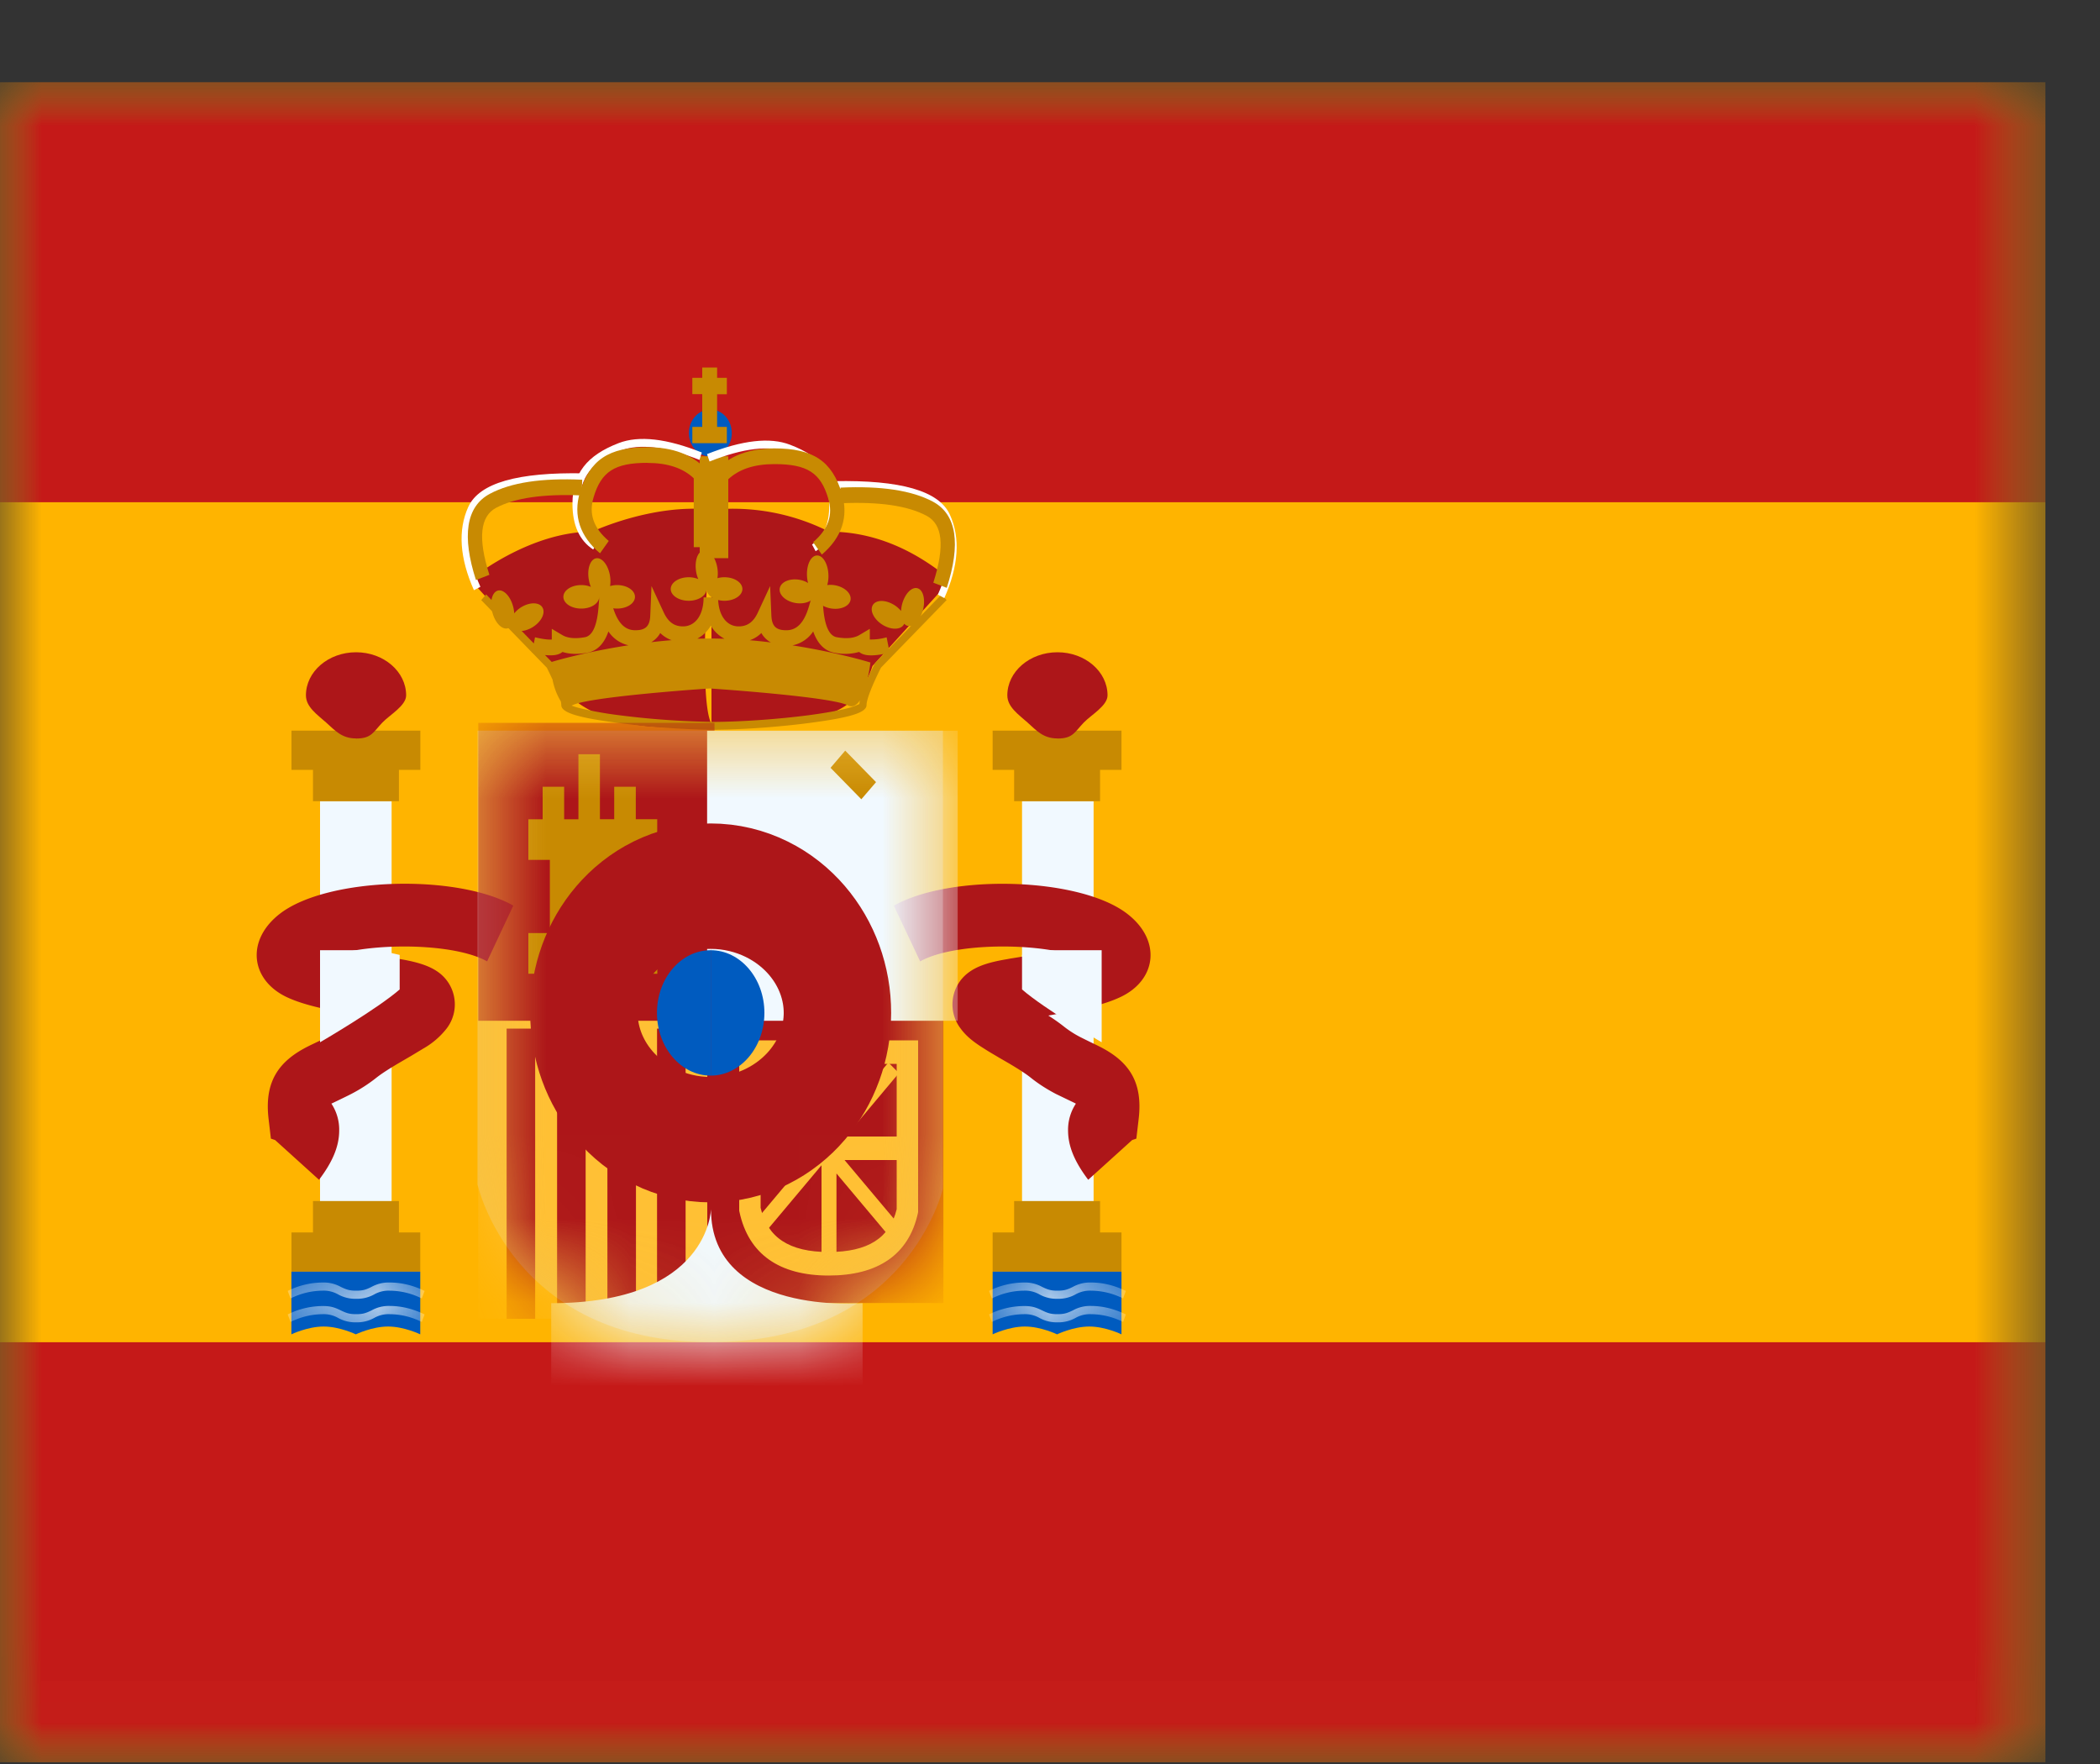 <svg width="25" height="21" viewBox="0 0 25 21" fill="none" xmlns="http://www.w3.org/2000/svg"><rect x="0" y="0" width="25" height="21" fill="#333333" stroke="none"/><mask id="a" style="mask-type:alpha" maskUnits="userSpaceOnUse" x="0" y="0" width="25" height="21"><path d="M0 .979h24.35v20H0v-20Z" fill="#fff"/></mask><g mask="url(#a)"><path fill-rule="evenodd" clip-rule="evenodd" d="M0 .979v20h24.35v-20H0Z" fill="#FFB400"/><mask id="b" style="mask-type:alpha" maskUnits="userSpaceOnUse" x="0" y="0" width="25" height="21"><path fill-rule="evenodd" clip-rule="evenodd" d="M0 .979v20h24.35v-20H0Z" fill="#fff"/></mask><g mask="url(#b)"><path fill-rule="evenodd" clip-rule="evenodd" d="M0 .979v5h24.35v-5H0ZM0 15.979v5h24.35v-5H0Z" fill="#C51918"/><path d="M3.81 9.539h.852v4.853H3.81V9.539Z" fill="#F1F9FF"/><path fill-rule="evenodd" clip-rule="evenodd" d="M5.003 8.698H3.47v.467h.256v.373h1.023v-.373h.255v-.467ZM4.748 14.672h.255v.466H3.47v-.466h.256v-.374h1.023v.374Z" fill="#C88A02"/><path fill-rule="evenodd" clip-rule="evenodd" d="M4.239 8.792c.185 0 .204-.077.313-.19.085-.09.283-.2.283-.324 0-.283-.267-.513-.596-.513-.33 0-.597.23-.597.513 0 .139.136.23.24.323.108.097.188.19.357.19Z" fill="#AD1619"/><path fill-rule="evenodd" clip-rule="evenodd" d="M3.47 15.139h1.533v.746s-.192-.093-.383-.093c-.192 0-.384.093-.384.093s-.192-.093-.383-.093c-.192 0-.384.093-.384.093v-.746Z" fill="#005BBF"/><mask id="c" style="mask-type:alpha" maskUnits="userSpaceOnUse" x="3" y="15" width="3" height="1"><path fill-rule="evenodd" clip-rule="evenodd" d="M3.472 15.138h1.534v.747s-.192-.094-.384-.094-.383.094-.383.094-.192-.094-.384-.094-.383.094-.383.094v-.747Z" fill="#fff"/></mask><g mask="url(#c)" fill="#fff"><path d="m3.459 15.738-.034-.09a.942.942 0 0 1 .416-.1c.09 0 .137.013.216.052.07.034.107.045.183.045.077 0 .113-.011.183-.045a.418.418 0 0 1 .216-.053c.139 0 .278.034.416.101l-.034.09a.866.866 0 0 0-.382-.093.347.347 0 0 0-.183.044.42.42 0 0 1-.216.053.42.42 0 0 1-.216-.053.347.347 0 0 0-.183-.044.866.866 0 0 0-.382.093ZM3.459 15.458l-.034-.09a.942.942 0 0 1 .416-.1.42.42 0 0 1 .216.052c.07.034.107.045.183.045.077 0 .113-.01.183-.045a.42.42 0 0 1 .216-.052c.139 0 .278.033.416.1l-.034.09a.864.864 0 0 0-.382-.093.347.347 0 0 0-.183.044.42.42 0 0 1-.216.053.42.42 0 0 1-.216-.053.347.347 0 0 0-.183-.044.864.864 0 0 0-.382.093Z"/></g><path d="M12.167 9.539h.852v4.853h-.852V9.539Z" fill="#F1F9FF"/><path fill-rule="evenodd" clip-rule="evenodd" d="M13.351 8.698h-1.534v.467h.256v.373h1.023v-.373h.255v-.467ZM13.096 14.672h.255v.466h-1.534v-.466h.256v-.374h1.023v.374Z" fill="#C88A02"/><path fill-rule="evenodd" clip-rule="evenodd" d="M12.589 8.792c.185 0 .204-.077.313-.19.086-.09.283-.2.283-.324 0-.283-.267-.513-.596-.513-.33 0-.597.23-.597.513 0 .139.136.23.24.323.108.097.188.19.357.19Z" fill="#AD1619"/><path fill-rule="evenodd" clip-rule="evenodd" d="M11.817 15.139h1.534v.746s-.191-.093-.383-.093-.384.093-.384.093-.191-.093-.383-.093-.384.093-.384.093v-.746Z" fill="#005BBF"/><mask id="d" style="mask-type:alpha" maskUnits="userSpaceOnUse" x="11" y="15" width="3" height="1"><path fill-rule="evenodd" clip-rule="evenodd" d="M11.828 15.138h1.534v.747s-.192-.094-.384-.094-.383.094-.383.094-.192-.094-.384-.094-.383.094-.383.094v-.747Z" fill="#fff"/></mask><g mask="url(#d)" fill="#fff"><path d="m11.808 15.738-.034-.09a.942.942 0 0 1 .416-.1c.09 0 .136.013.216.052.07.034.106.045.183.045.076 0 .113-.011.183-.045a.418.418 0 0 1 .216-.053c.139 0 .277.034.415.101l-.033.09a.866.866 0 0 0-.382-.093.347.347 0 0 0-.183.044.419.419 0 0 1-.216.053.42.42 0 0 1-.216-.053.347.347 0 0 0-.183-.044.865.865 0 0 0-.382.093ZM11.808 15.458l-.034-.09a.942.942 0 0 1 .416-.1.42.42 0 0 1 .216.052c.07.034.106.045.183.045.076 0 .113-.01.183-.045a.42.42 0 0 1 .216-.052c.139 0 .277.033.415.1l-.033.09a.865.865 0 0 0-.382-.093.347.347 0 0 0-.183.044.419.419 0 0 1-.216.053.42.42 0 0 1-.216-.053.346.346 0 0 0-.183-.044.864.864 0 0 0-.382.093Z"/></g><path fill-rule="evenodd" clip-rule="evenodd" d="M3.798 14.045c.154-.204.24-.39.24-.587a.562.562 0 0 0-.093-.32l.01-.004c-.001 0 .168-.08.227-.111a1.85 1.85 0 0 0 .3-.194c.061-.048.142-.1.265-.173l.115-.067.031-.018.146-.088a.94.94 0 0 0 .279-.24.472.472 0 0 0-.094-.665c-.106-.079-.249-.124-.458-.16l-.043-.007a174.557 174.557 0 0 1-.526-.092c.524-.095 1.272-.06 1.602.126l.312-.664c-.67-.379-2.198-.34-2.77.09-.418.316-.362.794.074 1 .182.085.42.142.858.22a2.17 2.17 0 0 0-.191.134c-.058.046-.12.085-.194.124-.036.019-.142.07-.191.093l-.024.012c-.355.177-.527.421-.476.863l.028.238.05.017.523.473Zm-.438-.617-.002.003.001-.002v-.001Zm9.355.03c0 .197.086.383.24.587l.523-.473.05-.017.028-.238c.051-.442-.12-.686-.476-.863l-.024-.012a10.08 10.08 0 0 1-.19-.093 1.2 1.2 0 0 1-.195-.124 2.177 2.177 0 0 0-.191-.135c.439-.077.676-.134.858-.22.436-.205.492-.683.073-.998-.57-.43-2.099-.47-2.77-.09l.313.663c.33-.186 1.077-.221 1.601-.126a14.76 14.76 0 0 1-.525.092l-.043.008c-.21.035-.352.08-.458.16a.472.472 0 0 0-.094.664c.065.09.15.159.28.24.04.026.085.053.145.088l.03.018.116.067c.123.073.204.125.264.173.094.075.19.136.3.194l.228.11.01.006a.563.563 0 0 0-.093.32Z" fill="#AD1619"/><path d="m4.506 11.312.252.056v.411c-.268.234-.948.629-.948.629v-1.096h.696ZM12.419 11.312l-.252.056v.411c.268.234.948.629.948.629v-1.096h-.696Z" fill="#F1F9FF"/><path fill-rule="evenodd" clip-rule="evenodd" d="M11.246 6.983v-.137c-.438-.344-.897-.517-1.377-.517a2.54 2.54 0 0 0-1.397-.26v-.002c-.708-.075-1.422.262-1.422.262-.72 0-1.377.517-1.377.517v.137l.86.945s.241.91 1.936.696v.003s1.122-.034 1.2-.063l.098-.032c.22-.07.47-.15.62-.604l.86-.945ZM8.47 6.112c-.025.314-.164 2.212 0 2.506V6.112Z" fill="#AD1619"/><path fill-rule="evenodd" clip-rule="evenodd" d="M6.333 7.77v-.003l-.604-.623.058-.068.568.584.014-.073c.093.022.16.03.2.026v-.127l.126.075c.062.036.15.046.267.025.086-.015.144-.124.163-.356l.038-.47.128.45c.058.204.146.293.272.293.123 0 .173-.05.178-.174l.015-.352.146.315c.053.113.125.165.228.165.147 0 .246-.135.246-.345H8.549c0 .21.098.345.245.345.103 0 .176-.052.228-.165l.146-.315.015.352c.006.125.055.174.178.174.126 0 .214-.09.272-.293l.128-.45.039.47c.018.232.076.341.162.356.117.021.205.011.267-.025l.126-.075v.127a.663.663 0 0 0 .2-.026l.027.136.628-.647.059.068-.782.805c-.114.23-.171.382-.171.445 0 .096-.23.153-.675.212-.35.046-.762.077-1.1.081v.001H8.456c-.337-.005-.75-.036-1.1-.082-.446-.059-.674-.116-.674-.212a.214.214 0 0 0-.006-.045.774.774 0 0 1-.098-.258 4.896 4.896 0 0 0-.068-.142l-.173-.178-.004-.001Zm4.19.015c-.14.027-.241.024-.295-.024a.612.612 0 0 1-.293.01c-.12-.022-.203-.109-.254-.254a.387.387 0 0 1-.247.166c.546.085.928.204.928.204s-.01.089-.033.193c.024-.055.053-.115.086-.182l.009-.012.098-.101Zm-1.346-.137a.284.284 0 0 1-.113-.112.373.373 0 0 1-.138.086c.086.007.17.016.25.026Zm-.552-.044a.404.404 0 0 1-.163-.156.404.404 0 0 1-.161.155l.117-.002h.069l.138.003Zm-2.057.276-.08-.082c.095.01.166 0 .208-.037.083.027.182.03.294.01.12-.022.203-.109.253-.254a.388.388 0 0 0 .239.165c-.47.072-.822.17-.914.198Zm1.427-.259a6.943 6.943 0 0 0-.242.024.285.285 0 0 0 .107-.109c.04.039.085.067.135.085Zm2.096.775c.06.03.108 0 .146-.059a.337.337 0 0 0-.006.044.77.77 0 0 1-.15.053c-.11.028-.265.055-.45.08-.361.047-.79.078-1.132.08a9.874 9.874 0 0 1-1.132-.08 4.296 4.296 0 0 1-.45-.08.896.896 0 0 1-.113-.034.127.127 0 0 0 .01-.004C7 8.3 8.23 8.21 8.451 8.196c.222.015 1.453.104 1.64.2Zm.235-.017v.001-.001Z" fill="#C88A02"/><path fill-rule="evenodd" clip-rule="evenodd" d="M8.456 5.435c.142 0 .256-.126.256-.28 0-.155-.114-.28-.256-.28-.14 0-.255.125-.255.28 0 .154.114.28.255.28Z" fill="#005BBF"/><path fill-rule="evenodd" clip-rule="evenodd" d="M8.288 6.81c.005.03.014.058.025.084a.298.298 0 0 0-.114-.022c-.118 0-.214.063-.214.14 0 .077.096.14.214.14.117 0 .213-.063.213-.14 0 .077.095.14.213.14.117 0 .213-.063.213-.14 0-.077-.096-.14-.213-.14a.31.31 0 0 0-.084.011.387.387 0 0 0-.002-.127c-.022-.127-.097-.217-.166-.203-.07.015-.107.13-.085.256Zm.124.202v-.004.004Zm-1.378-.025a.397.397 0 0 1-.024-.085c-.023-.126.015-.24.084-.255.07-.015.144.075.167.202.008.045.008.09.002.128a.31.31 0 0 1 .083-.012c.118 0 .213.063.213.14 0 .078-.095.14-.213.14-.117 0-.213-.062-.213-.14v-.004.004c0 .078-.095.14-.213.14s-.213-.062-.213-.14c0-.077.095-.14.213-.14.042 0 .081.008.114.022Zm2.67.086c-.01.076-.113.124-.23.106-.116-.018-.202-.095-.192-.171.01-.077.112-.124.228-.107.042.007.08.02.11.04a.398.398 0 0 1-.013-.088c-.006-.129.046-.237.117-.24.07-.005.132.096.138.225a.386.386 0 0 1-.014.127.31.31 0 0 1 .084.001c.117.018.204.095.194.172-.01.076-.113.124-.23.106-.116-.018-.202-.095-.192-.171Zm0 0v-.005.005Zm.811.37c.104.06.215.054.248-.014l.002-.004c.01.012.022.02.036.025.068.023.15-.059.185-.182.034-.123.007-.242-.06-.264-.068-.023-.15.059-.185.182a.4.4 0 0 0-.014.088.33.33 0 0 0-.092-.078c-.104-.06-.215-.055-.248.014-.033.068.024.172.128.233Zm-4.182.028c-.104.06-.215.055-.248-.014a.077.077 0 0 1-.002-.004.083.083 0 0 1-.036.026c-.067.022-.15-.06-.184-.183-.035-.123-.008-.241.06-.264.067-.022.15.06.184.183.009.03.013.06.015.087a.329.329 0 0 1 .091-.078c.104-.06.215-.054.248.014.034.068-.024.173-.128.233ZM8.36 4.375h.177v.123h.116v.195h-.116v.389h.116v.194h-.411v-.194h.118v-.39h-.118v-.194h.118v-.123Z" fill="#C88A02"/><path d="M8.33 5.432h.34v1.213h-.34V5.432Z" fill="#C88A02"/><path d="m6.952 5.635-.001.093c-.756-.014-1.19.107-1.3.347-.113.25-.092.552.068.911l-.077.04c-.17-.383-.193-.715-.067-.992.131-.286.59-.414 1.377-.399Z" fill="#fff"/><path d="m7.106 6.462-.044.08c-.164-.107-.247-.29-.247-.544 0-.363.172-.577.55-.723.242-.093.572-.055.99.112l-.028.088c-.403-.16-.714-.196-.934-.112-.347.134-.492.316-.492.635 0 .222.068.375.205.464Z" fill="#fff"/><path d="m5.826 6.843-.16.062c-.168-.52-.12-.874.165-1.026.251-.135.618-.19 1.1-.168l-.006.187c-.458-.02-.798.03-1.02.148-.186.1-.22.355-.079.797Z" fill="#C88A02"/><path d="M7.707 5.51c-.39 0-.55.105-.641.412-.058.195-.002.362.181.518l-.104.147c-.238-.201-.321-.448-.24-.723.117-.391.346-.54.804-.54.3 0 .534.087.697.262l.025.028v.9h-.17v-.82c-.127-.121-.31-.183-.552-.183Z" fill="#C88A02"/><path d="m9.931 5.728.002.094c.755-.015 1.189.106 1.299.347.114.248.093.551-.067.91l.077.041c.17-.383.193-.715.066-.993-.13-.286-.59-.414-1.377-.399Z" fill="#fff"/><path d="m9.667 6.482.043.08c.165-.107.247-.291.247-.544 0-.364-.17-.577-.55-.723-.24-.093-.57-.055-.99.111l.03.088c.402-.16.713-.196.932-.111.348.134.493.315.493.635 0 .222-.068.374-.205.464Z" fill="#fff"/><path d="m11.111 6.937.16.061c.168-.52.12-.873-.165-1.026-.251-.134-.617-.189-1.1-.167l.006.186c.458-.02.798.03 1.02.15.187.1.22.353.079.796ZM9.22 5.525c.39 0 .55.104.64.41.059.196.002.363-.18.52l.104.147c.237-.202.32-.45.239-.724-.117-.391-.345-.54-.804-.54-.3 0-.534.087-.697.263l-.025.027v.9h.17v-.82c.128-.121.31-.183.552-.183Z" fill="#C88A02"/><path opacity=".3" fill-rule="evenodd" clip-rule="evenodd" d="M5.685 8.698h5.54v5.45s-.412 1.83-2.77 1.83c-2.359 0-2.77-1.877-2.77-1.877V8.698Z" fill="#E1E5E8"/><mask id="e" style="mask-type:alpha" maskUnits="userSpaceOnUse" x="5" y="8" width="7" height="8"><path fill-rule="evenodd" clip-rule="evenodd" d="M5.693 8.698h5.54v5.45s-.412 1.83-2.77 1.83-2.77-1.877-2.77-1.877V8.698Z" fill="#fff"/></mask><g mask="url(#e)"><path d="M5.693 12.059h2.813v3.64H5.693v-3.64Z" fill="#FFC034"/><path d="M6.03 12.245h.341V15.7h-.34v-3.454ZM7.23 12.245h.341V15.7h-.34v-3.454ZM6.631 12.245h.341V15.7h-.34v-3.454ZM7.822 12.245h.34V15.7h-.34v-3.454ZM5.694 8.605h2.812v3.547H5.694V8.605Z" fill="#AD1619"/><path d="M8.419 11.965h2.812v3.547H8.42v-3.547Z" fill="#AD1619"/><path d="M8.418 8.699h2.983v3.453H8.418V8.7Z" fill="#F1F9FF"/><path fill-rule="evenodd" clip-rule="evenodd" d="M6.887 8.979h.255v.774h.17v-.387h.257v.387h.255v.484H7.57v.87h.255v.485H6.29v-.484h.256v-.871H6.29v-.484h.17v-.387h.256v.387h.17v-.774Z" fill="#C88A02"/><path d="m9.888 9.14.174-.204.367.375-.175.204-.366-.374Z" fill="#C88A02"/><path fill-rule="evenodd" clip-rule="evenodd" d="M10.93 14.429v-2.044H8.8v2.027l.003.015c.108.504.475.758 1.062.758.586 0 .953-.248 1.062-.74l.003-.016Zm-1.065.476c-.47 0-.728-.173-.81-.526v-1.714h1.62v1.73c-.082.341-.34.51-.81.51Z" fill="#FFC034"/><path fill-rule="evenodd" clip-rule="evenodd" d="M9.959 12.556H9.78v.927l-.7-.834-.125.126.633.754h-.574v.28h.588l-.647.77.125.127.7-.834v1.083h.178v-.985l.618.736.125-.126-.647-.77h.723v-.28h-.709l.633-.755-.125-.126-.618.736v-.829Z" fill="#FFC034"/><path fill-rule="evenodd" clip-rule="evenodd" d="M10.27 15.514s-1.806.155-1.806-1.12c0 0-.017 1.12-1.902 1.12v1.007h3.707v-1.007Z" fill="#F1F9FF"/><path fill-rule="evenodd" clip-rule="evenodd" d="M8.46 12.805c.353 0 .64-.335.64-.747s-.287-.746-.64-.746c-.353 0-.639.334-.639.746s.286.747.64.747Z" fill="#005BBF" stroke="#AD1619" stroke-width="3.018"/></g></g></g></svg>